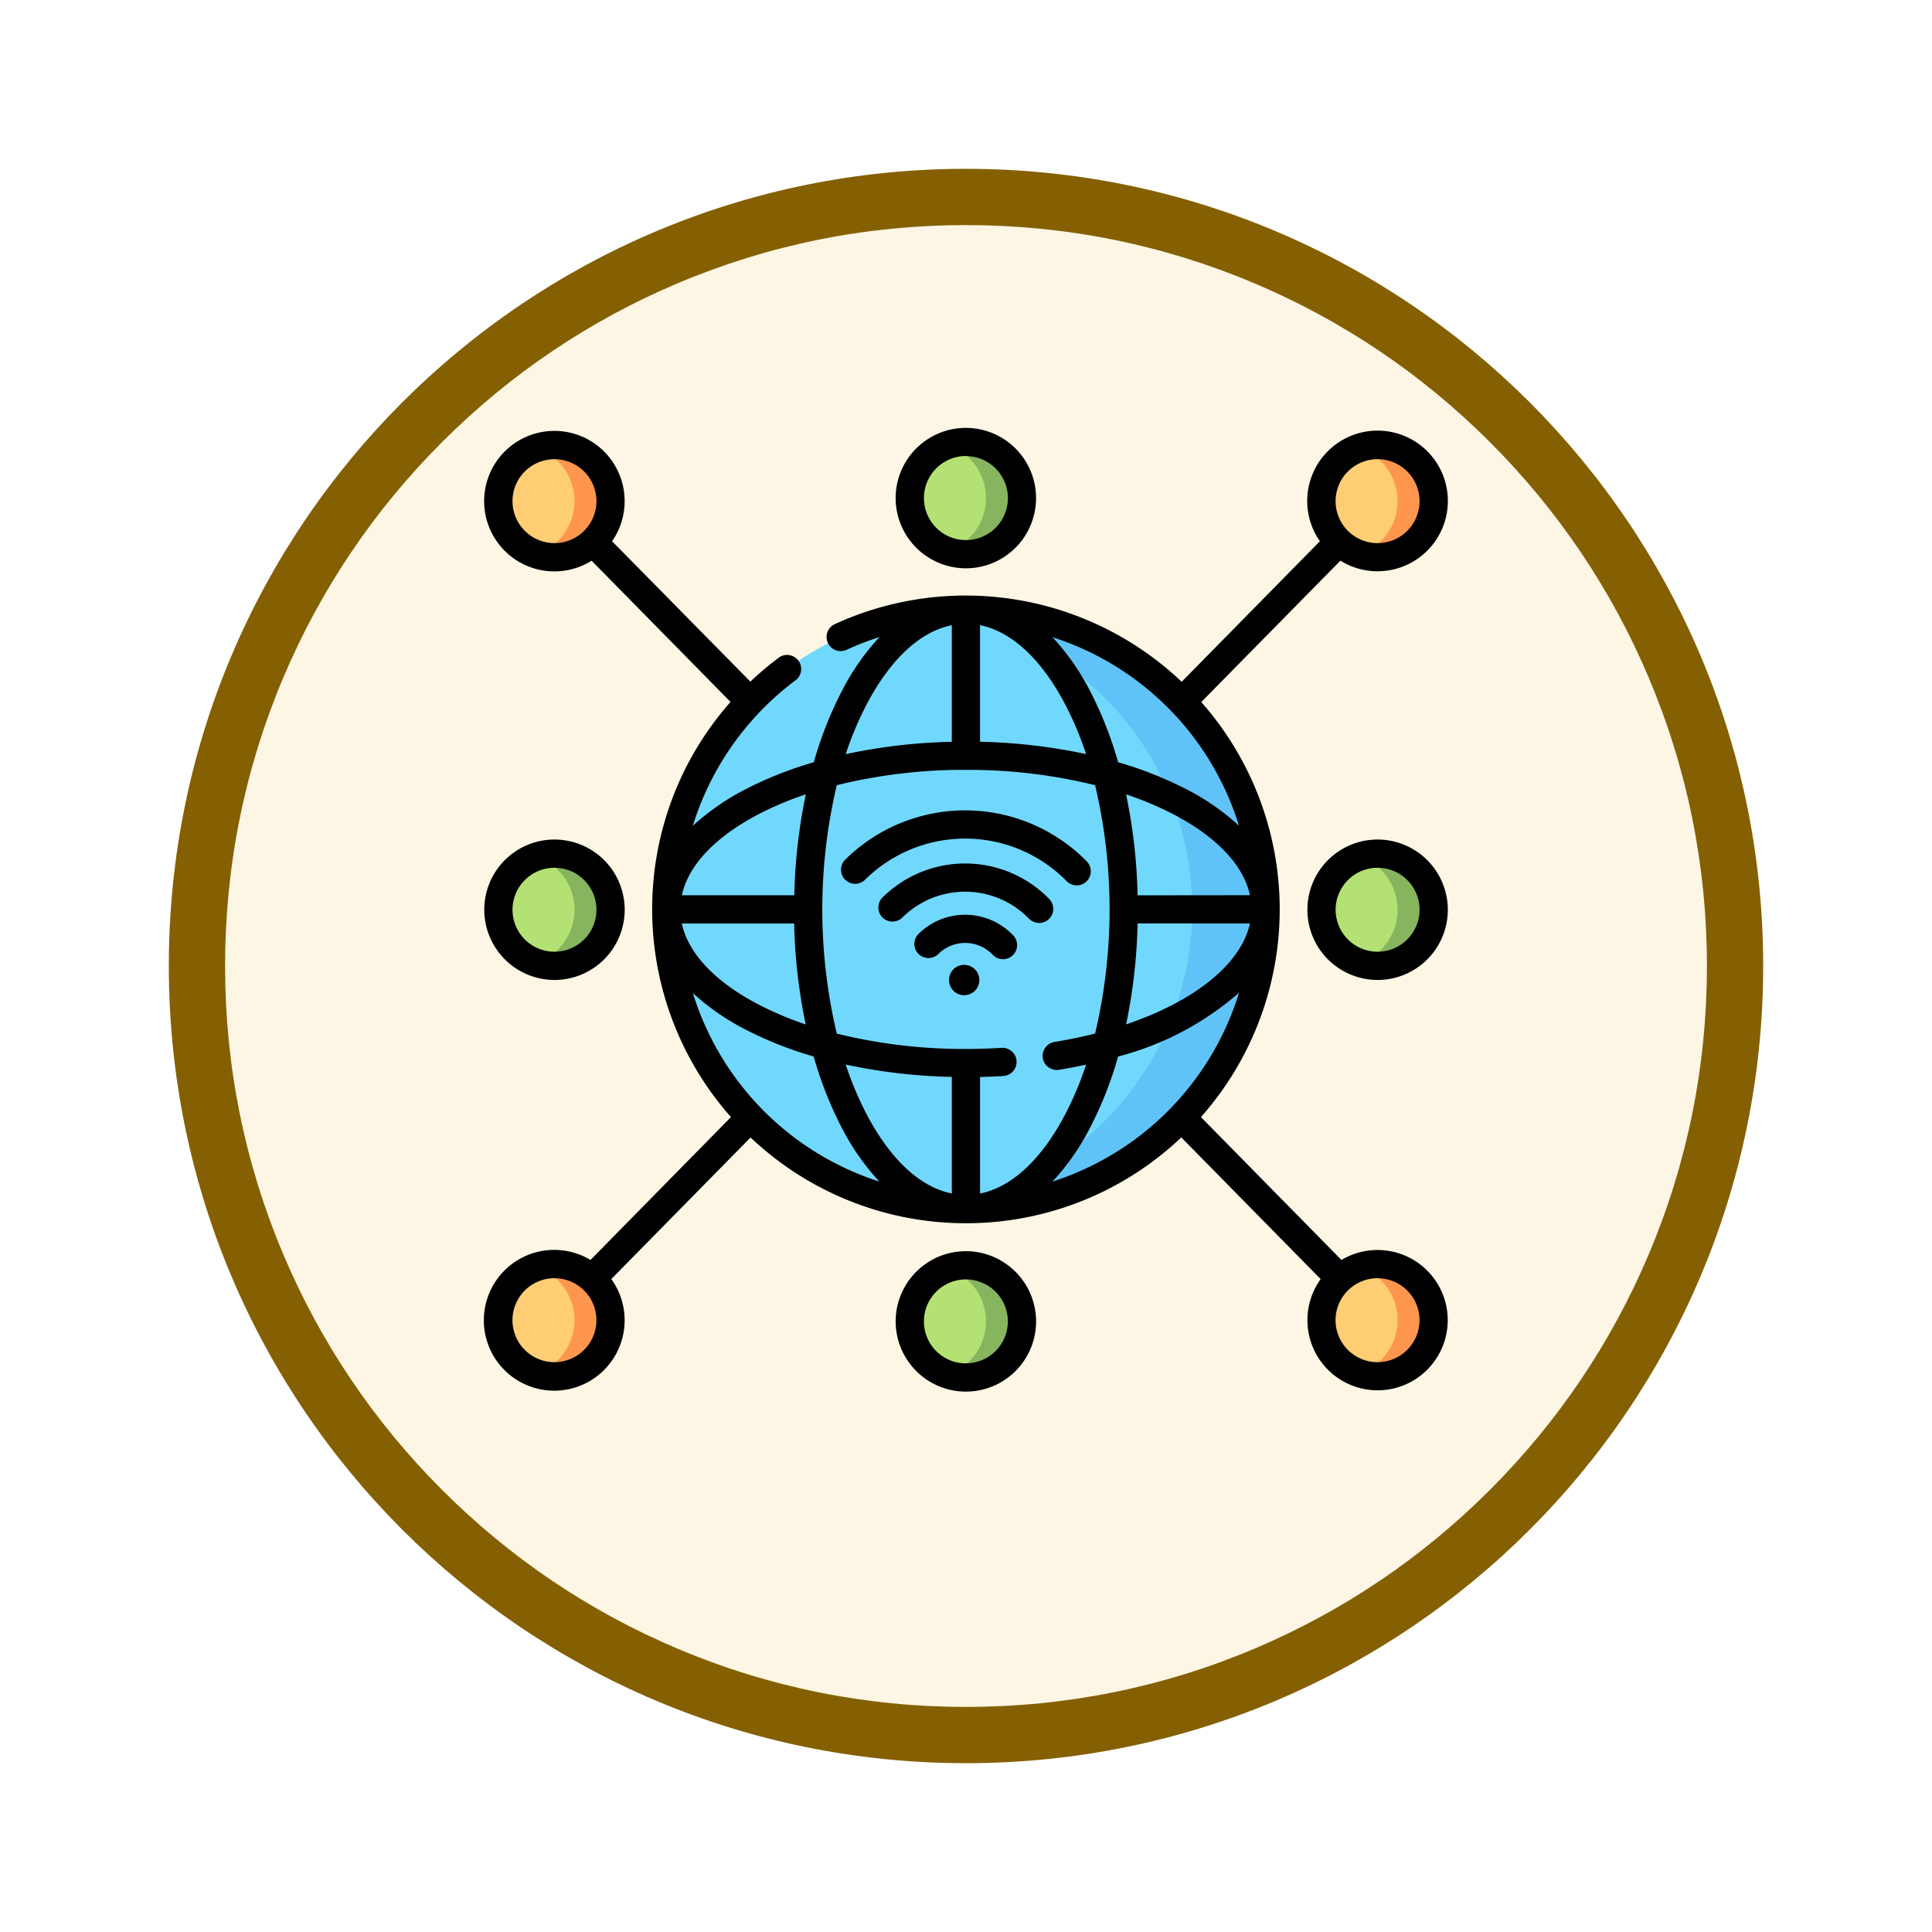 <svg xmlns="http://www.w3.org/2000/svg" xmlns:xlink="http://www.w3.org/1999/xlink" width="103" height="103" viewBox="0 0 103 103">
  <defs>
    <filter id="Trazado_982547" x="0" y="0" width="103" height="103" filterUnits="userSpaceOnUse">
      <feOffset dy="3" input="SourceAlpha"/>
      <feGaussianBlur stdDeviation="3" result="blur"/>
      <feFlood flood-opacity="0.161"/>
      <feComposite operator="in" in2="blur"/>
      <feComposite in="SourceGraphic"/>
    </filter>
  </defs>
  <g id="Grupo_1226537" data-name="Grupo 1226537" transform="translate(-191 -6521.959)">
    <g id="Grupo_1226199" data-name="Grupo 1226199" transform="translate(200 6527.959)">
      <g id="Grupo_1225608" data-name="Grupo 1225608">
        <g id="Grupo_1225482" data-name="Grupo 1225482">
          <g id="Grupo_1210959" data-name="Grupo 1210959">
            <g id="Grupo_1210290" data-name="Grupo 1210290">
              <g id="Grupo_1207485" data-name="Grupo 1207485">
                <g id="Grupo_1207313" data-name="Grupo 1207313">
                  <g id="Grupo_1202212" data-name="Grupo 1202212">
                    <g id="Grupo_1174813" data-name="Grupo 1174813">
                      <g id="Grupo_1201680" data-name="Grupo 1201680">
                        <g id="Grupo_1201330" data-name="Grupo 1201330">
                          <g id="Grupo_1172010" data-name="Grupo 1172010">
                            <g id="Grupo_1171046" data-name="Grupo 1171046">
                              <g id="Grupo_1148525" data-name="Grupo 1148525">
                                <g transform="matrix(1, 0, 0, 1, -9, -6)" filter="url(#Trazado_982547)">
                                  <g id="Trazado_982547-2" data-name="Trazado 982547" transform="translate(9 6)" fill="#fdf6e4">
                                    <path d="M 42.5 83.5 C 36.964 83.5 31.595 82.416 26.541 80.279 C 21.659 78.214 17.274 75.257 13.509 71.491 C 9.743 67.726 6.786 63.341 4.721 58.459 C 2.584 53.405 1.5 48.036 1.5 42.5 C 1.5 36.964 2.584 31.595 4.721 26.541 C 6.786 21.659 9.743 17.274 13.509 13.509 C 17.274 9.743 21.659 6.786 26.541 4.721 C 31.595 2.584 36.964 1.5 42.5 1.5 C 48.036 1.5 53.405 2.584 58.459 4.721 C 63.341 6.786 67.726 9.743 71.491 13.509 C 75.257 17.274 78.214 21.659 80.279 26.541 C 82.416 31.595 83.5 36.964 83.5 42.5 C 83.5 48.036 82.416 53.405 80.279 58.459 C 78.214 63.341 75.257 67.726 71.491 71.491 C 67.726 75.257 63.341 78.214 58.459 80.279 C 53.405 82.416 48.036 83.5 42.5 83.5 Z" stroke="none"/>
                                    <path d="M 42.5 3 C 37.166 3 31.994 4.044 27.126 6.103 C 22.422 8.092 18.198 10.941 14.569 14.569 C 10.941 18.198 8.092 22.422 6.103 27.126 C 4.044 31.994 3 37.166 3 42.5 C 3 47.834 4.044 53.006 6.103 57.874 C 8.092 62.578 10.941 66.802 14.569 70.431 C 18.198 74.059 22.422 76.908 27.126 78.897 C 31.994 80.956 37.166 82 42.5 82 C 47.834 82 53.006 80.956 57.874 78.897 C 62.578 76.908 66.802 74.059 70.431 70.431 C 74.059 66.802 76.908 62.578 78.897 57.874 C 80.956 53.006 82 47.834 82 42.5 C 82 37.166 80.956 31.994 78.897 27.126 C 76.908 22.422 74.059 18.198 70.431 14.569 C 66.802 10.941 62.578 8.092 57.874 6.103 C 53.006 4.044 47.834 3 42.5 3 M 42.5 0 C 65.972 0 85 19.028 85 42.5 C 85 65.972 65.972 85 42.5 85 C 19.028 85 0 65.972 0 42.5 C 0 19.028 19.028 0 42.5 0 Z" stroke="none" fill="#856002"/>
                                  </g>
                                </g>
                              </g>
                            </g>
                          </g>
                        </g>
                      </g>
                    </g>
                  </g>
                </g>
              </g>
            </g>
          </g>
        </g>
      </g>
    </g>
    <g id="internet_1_" data-name="internet (1)" transform="translate(216.76 6544.771)">
      <g id="Grupo_1226535" data-name="Grupo 1226535" transform="translate(0.81 0.752)">
        <g id="Grupo_1226500" data-name="Grupo 1226500" transform="translate(8.949 8.936)">
          <g id="Grupo_1226499" data-name="Grupo 1226499">
            <ellipse id="Elipse_13512" data-name="Elipse 13512" cx="15.976" cy="15.98" rx="15.976" ry="15.98" fill="#71d8fd"/>
          </g>
        </g>
        <g id="Grupo_1226502" data-name="Grupo 1226502" transform="translate(22.967 8.936)">
          <g id="Grupo_1226501" data-name="Grupo 1226501">
            <path id="Trazado_1057944" data-name="Trazado 1057944" d="M238.449,96.576a16.124,16.124,0,0,0-1.958.12,15.981,15.981,0,0,1,0,31.721,15.98,15.98,0,1,0,1.958-31.84Z" transform="translate(-236.491 -96.576)" fill="#60c3f7"/>
          </g>
        </g>
        <g id="Grupo_1226504" data-name="Grupo 1226504" transform="translate(0 0.163)">
          <g id="Grupo_1226503" data-name="Grupo 1226503">
            <ellipse id="Elipse_13513" data-name="Elipse 13513" cx="2.99" cy="2.991" rx="2.99" ry="2.991" fill="#ffcd74"/>
          </g>
        </g>
        <g id="Grupo_1226506" data-name="Grupo 1226506" transform="translate(43.881 0.163)">
          <g id="Grupo_1226505" data-name="Grupo 1226505">
            <ellipse id="Elipse_13514" data-name="Elipse 13514" cx="2.99" cy="2.991" rx="2.99" ry="2.991" fill="#ffcd74"/>
          </g>
        </g>
        <g id="Grupo_1226508" data-name="Grupo 1226508" transform="translate(0 43.827)">
          <g id="Grupo_1226507" data-name="Grupo 1226507">
            <ellipse id="Elipse_13515" data-name="Elipse 13515" cx="2.99" cy="2.991" rx="2.99" ry="2.991" fill="#ffcd74"/>
          </g>
        </g>
        <g id="Grupo_1226510" data-name="Grupo 1226510" transform="translate(0 21.945)">
          <g id="Grupo_1226509" data-name="Grupo 1226509">
            <ellipse id="Elipse_13516" data-name="Elipse 13516" cx="2.99" cy="2.991" rx="2.99" ry="2.991" fill="#b4e173"/>
          </g>
        </g>
        <g id="Grupo_1226512" data-name="Grupo 1226512" transform="translate(43.881 21.945)">
          <g id="Grupo_1226511" data-name="Grupo 1226511">
            <ellipse id="Elipse_13517" data-name="Elipse 13517" cx="2.99" cy="2.991" rx="2.99" ry="2.991" fill="#b4e173"/>
          </g>
        </g>
        <g id="Grupo_1226514" data-name="Grupo 1226514" transform="translate(21.935)">
          <g id="Grupo_1226513" data-name="Grupo 1226513">
            <ellipse id="Elipse_13518" data-name="Elipse 13518" cx="2.99" cy="2.991" rx="2.99" ry="2.991" fill="#b4e173"/>
          </g>
        </g>
        <g id="Grupo_1226516" data-name="Grupo 1226516" transform="translate(21.935 43.891)">
          <g id="Grupo_1226515" data-name="Grupo 1226515">
            <ellipse id="Elipse_13519" data-name="Elipse 13519" cx="2.99" cy="2.991" rx="2.99" ry="2.991" fill="#b4e173"/>
          </g>
        </g>
        <g id="Grupo_1226518" data-name="Grupo 1226518" transform="translate(43.881 43.827)">
          <g id="Grupo_1226517" data-name="Grupo 1226517">
            <ellipse id="Elipse_13520" data-name="Elipse 13520" cx="2.99" cy="2.991" rx="2.99" ry="2.991" fill="#ffcd74"/>
          </g>
        </g>
        <g id="Grupo_1226520" data-name="Grupo 1226520" transform="translate(2.029 0.163)">
          <g id="Grupo_1226519" data-name="Grupo 1226519">
            <path id="Trazado_1057945" data-name="Trazado 1057945" d="M31.734,12.114a2.99,2.99,0,0,1-3.951,2.831,2.99,2.99,0,0,0,0-5.663,2.99,2.99,0,0,1,3.951,2.831Z" transform="translate(-27.783 -9.124)" fill="#ff9650"/>
          </g>
        </g>
        <g id="Grupo_1226522" data-name="Grupo 1226522" transform="translate(45.91 0.163)">
          <g id="Grupo_1226521" data-name="Grupo 1226521">
            <path id="Trazado_1057946" data-name="Trazado 1057946" d="M469.132,12.114a2.989,2.989,0,0,1-3.95,2.831,2.99,2.99,0,0,0,0-5.663,2.989,2.989,0,0,1,3.95,2.831Z" transform="translate(-465.182 -9.124)" fill="#ff9650"/>
          </g>
        </g>
        <g id="Grupo_1226524" data-name="Grupo 1226524" transform="translate(2.029 43.828)">
          <g id="Grupo_1226523" data-name="Grupo 1226523">
            <path id="Trazado_1057947" data-name="Trazado 1057947" d="M31.734,447.358a2.99,2.99,0,0,1-3.951,2.832,2.99,2.99,0,0,0,0-5.663,2.99,2.99,0,0,1,3.951,2.831Z" transform="translate(-27.783 -444.368)" fill="#ff9650"/>
          </g>
        </g>
        <g id="Grupo_1226526" data-name="Grupo 1226526" transform="translate(2.029 21.946)">
          <g id="Grupo_1226525" data-name="Grupo 1226525">
            <path id="Trazado_1057948" data-name="Trazado 1057948" d="M31.734,229.242a2.99,2.99,0,0,1-2.991,2.99,2.96,2.96,0,0,1-.96-.159,2.99,2.99,0,0,0,0-5.663,2.99,2.99,0,0,1,3.951,2.831Z" transform="translate(-27.783 -226.252)" fill="#87b45f"/>
          </g>
        </g>
        <g id="Grupo_1226528" data-name="Grupo 1226528" transform="translate(45.91 21.946)">
          <g id="Grupo_1226527" data-name="Grupo 1226527">
            <path id="Trazado_1057949" data-name="Trazado 1057949" d="M469.132,229.242a2.99,2.99,0,0,1-2.989,2.99,2.959,2.959,0,0,1-.961-.159,2.99,2.99,0,0,0,0-5.663,2.989,2.989,0,0,1,3.95,2.831Z" transform="translate(-465.182 -226.252)" fill="#87b45f"/>
          </g>
        </g>
        <g id="Grupo_1226530" data-name="Grupo 1226530" transform="translate(23.964 0)">
          <g id="Grupo_1226529" data-name="Grupo 1226529">
            <path id="Trazado_1057950" data-name="Trazado 1057950" d="M250.382,10.491a2.99,2.99,0,0,1-2.989,2.991,2.96,2.96,0,0,1-.96-.159,2.991,2.991,0,0,0,0-5.664,2.989,2.989,0,0,1,3.95,2.831Z" transform="translate(-246.432 -7.501)" fill="#87b45f"/>
          </g>
        </g>
        <g id="Grupo_1226532" data-name="Grupo 1226532" transform="translate(23.964 43.891)">
          <g id="Grupo_1226531" data-name="Grupo 1226531">
            <path id="Trazado_1057951" data-name="Trazado 1057951" d="M250.382,447.992a2.99,2.99,0,0,1-2.989,2.99,2.96,2.96,0,0,1-.96-.159,2.99,2.99,0,0,0,0-5.663,2.989,2.989,0,0,1,3.95,2.831Z" transform="translate(-246.432 -445.002)" fill="#87b45f"/>
          </g>
        </g>
        <g id="Grupo_1226534" data-name="Grupo 1226534" transform="translate(45.91 43.828)">
          <g id="Grupo_1226533" data-name="Grupo 1226533">
            <path id="Trazado_1057952" data-name="Trazado 1057952" d="M469.132,447.358a2.989,2.989,0,0,1-3.95,2.832,2.99,2.99,0,0,0,0-5.663,2.989,2.989,0,0,1,3.95,2.831Z" transform="translate(-465.182 -444.368)" fill="#ff9650"/>
          </g>
        </g>
      </g>
      <g id="Grupo_1226536" data-name="Grupo 1226536" transform="translate(0.058)">
        <path id="Trazado_1057953" data-name="Trazado 1057953" d="M247.839,285.352a.809.809,0,1,0,.808.809A.81.81,0,0,0,247.839,285.352Z" transform="translate(-222.253 -256.725)"/>
        <path id="Trazado_1057954" data-name="Trazado 1057954" d="M231.31,258.7a3.517,3.517,0,0,0-2.484,1.02.752.752,0,1,0,1.057,1.071,2.028,2.028,0,0,1,2.9.045.752.752,0,0,0,1.091-1.037A3.549,3.549,0,0,0,231.31,258.7Z" transform="translate(-205.674 -232.744)"/>
        <path id="Trazado_1057955" data-name="Trazado 1057955" d="M218.587,233.374a6.26,6.26,0,0,0-8.889-.083.752.752,0,1,0,1.059,1.069,4.755,4.755,0,0,1,6.751.063.752.752,0,0,0,1.079-1.049Z" transform="translate(-188.466 -208.258)"/>
        <path id="Trazado_1057956" data-name="Trazado 1057956" d="M201.664,207.032a.752.752,0,0,0,1.074-1.054,9.091,9.091,0,0,0-12.878-.092.752.752,0,1,0,1.058,1.07,7.586,7.586,0,0,1,10.747.076Z" transform="translate(-170.617 -182.867)"/>
        <path id="Trazado_1057957" data-name="Trazado 1057957" d="M3.8,226.236a3.743,3.743,0,1,0-3.742-3.743A3.747,3.747,0,0,0,3.8,226.236Zm0-5.981a2.238,2.238,0,1,1-2.237,2.238A2.24,2.24,0,0,1,3.8,220.255Z" transform="translate(-0.058 -196.804)"/>
        <path id="Trazado_1057958" data-name="Trazado 1057958" d="M441.2,218.75a3.743,3.743,0,1,0,3.742,3.743A3.747,3.747,0,0,0,441.2,218.75Zm0,5.981a2.238,2.238,0,1,1,2.237-2.238A2.24,2.24,0,0,1,441.2,224.731Z" transform="translate(-393.573 -196.804)"/>
        <path id="Trazado_1057959" data-name="Trazado 1057959" d="M222.446,7.486A3.743,3.743,0,1,0,218.7,3.743,3.747,3.747,0,0,0,222.446,7.486Zm0-5.981a2.238,2.238,0,1,1-2.237,2.238A2.24,2.24,0,0,1,222.446,1.5Z" transform="translate(-196.769)"/>
        <path id="Trazado_1057960" data-name="Trazado 1057960" d="M222.446,437.5a3.743,3.743,0,1,0,3.742,3.743A3.747,3.747,0,0,0,222.446,437.5Zm0,5.981a2.238,2.238,0,1,1,2.237-2.238A2.24,2.24,0,0,1,222.446,443.48Z" transform="translate(-196.769 -393.608)"/>
        <path id="Trazado_1057961" data-name="Trazado 1057961" d="M47.681,45.285a3.719,3.719,0,0,0-1.923.533L38.265,38.2a16.7,16.7,0,0,0,.018-22.127L45.7,8.535A3.749,3.749,0,1,0,44.608,7.5l-7.37,7.493A16.722,16.722,0,0,0,18.745,11.92a.752.752,0,1,0,.63,1.367,15.2,15.2,0,0,1,1.752-.678,12.788,12.788,0,0,0-2,2.867,20.088,20.088,0,0,0-1.5,3.805,20.14,20.14,0,0,0-3.526,1.383,12.692,12.692,0,0,0-2.924,2.008,15.174,15.174,0,0,1,1-2.461,15.369,15.369,0,0,1,4.43-5.265.752.752,0,1,0-.9-1.2,16.712,16.712,0,0,0-1.463,1.238L6.871,7.5a3.745,3.745,0,1,0-1.09,1.038l7.406,7.529a16.8,16.8,0,0,0-2.359,3.461A16.726,16.726,0,0,0,13.209,38.2L5.721,45.816A3.753,3.753,0,1,0,6.83,46.835l7.425-7.549a16.666,16.666,0,0,0,11.469,4.573h.021a16.666,16.666,0,0,0,11.473-4.576l7.431,7.555a3.74,3.74,0,1,0,3.032-1.552ZM1.563,5.363A2.237,2.237,0,1,1,3.8,7.6,2.24,2.24,0,0,1,1.563,5.363ZM29.835,35.056a.753.753,0,0,0,.864.622q.74-.121,1.445-.275a17.838,17.838,0,0,1-1.126,2.672c-1.265,2.4-2.851,3.865-4.529,4.2V36.061c.426-.01.85-.027,1.27-.054a.752.752,0,0,0-.095-1.5c-.635.04-1.283.06-1.927.06a28.24,28.24,0,0,1-6.886-.818,28.766,28.766,0,0,1,0-13.243,28.241,28.241,0,0,1,6.886-.818,28.24,28.24,0,0,1,6.886.818,28.766,28.766,0,0,1,0,13.24q-1.037.263-2.166.448A.753.753,0,0,0,29.835,35.056ZM11.179,31.588a12.7,12.7,0,0,0,2.916,2,20.139,20.139,0,0,0,3.526,1.383,20.085,20.085,0,0,0,1.5,3.805,12.8,12.8,0,0,0,2,2.862A15.294,15.294,0,0,1,11.179,31.588Zm5.4-3.71a29.391,29.391,0,0,0,.614,5.382,17.863,17.863,0,0,1-2.414-1.011c-2.386-1.224-3.843-2.753-4.189-4.371h5.989ZM19.328,35.4a29.943,29.943,0,0,0,5.655.657v6.216c-1.679-.338-3.264-1.8-4.529-4.2A17.854,17.854,0,0,1,19.328,35.4ZM31.017,16.177a17.848,17.848,0,0,1,1.126,2.671,29.938,29.938,0,0,0-5.655-.657V11.974C28.166,12.312,29.752,13.774,31.017,16.177Zm3.872,10.2a29.391,29.391,0,0,0-.614-5.382A17.87,17.87,0,0,1,36.689,22c2.386,1.224,3.843,2.753,4.189,4.371Zm0,1.5h5.988c-.472,2.165-2.95,4.145-6.6,5.379A29.4,29.4,0,0,0,34.889,27.879ZM47.681,3.125a2.238,2.238,0,1,1-2.237,2.238A2.24,2.24,0,0,1,47.681,3.125ZM40.292,22.664a12.7,12.7,0,0,0-2.916-2,20.138,20.138,0,0,0-3.526-1.383,20.088,20.088,0,0,0-1.5-3.805,12.8,12.8,0,0,0-2-2.862A15.294,15.294,0,0,1,40.292,22.664ZM20.454,16.177c1.265-2.4,2.85-3.865,4.529-4.2v6.216a29.943,29.943,0,0,0-5.655.657A17.829,17.829,0,0,1,20.454,16.177ZM14.782,22A17.874,17.874,0,0,1,17.2,20.992a29.391,29.391,0,0,0-.614,5.382H10.593C10.939,24.756,12.4,23.227,14.782,22ZM3.8,51.266a2.238,2.238,0,1,1,2.237-2.238A2.24,2.24,0,0,1,3.8,51.266Zm26.549-9.627a12.793,12.793,0,0,0,2-2.862,20.087,20.087,0,0,0,1.5-3.806,15.865,15.865,0,0,0,6.447-3.4A15.293,15.293,0,0,1,30.349,41.638Zm17.332,9.627a2.238,2.238,0,1,1,2.237-2.238A2.24,2.24,0,0,1,47.681,51.266Z" transform="translate(-0.058 -1.457)"/>
      </g>
    </g>
  </g>
</svg>
